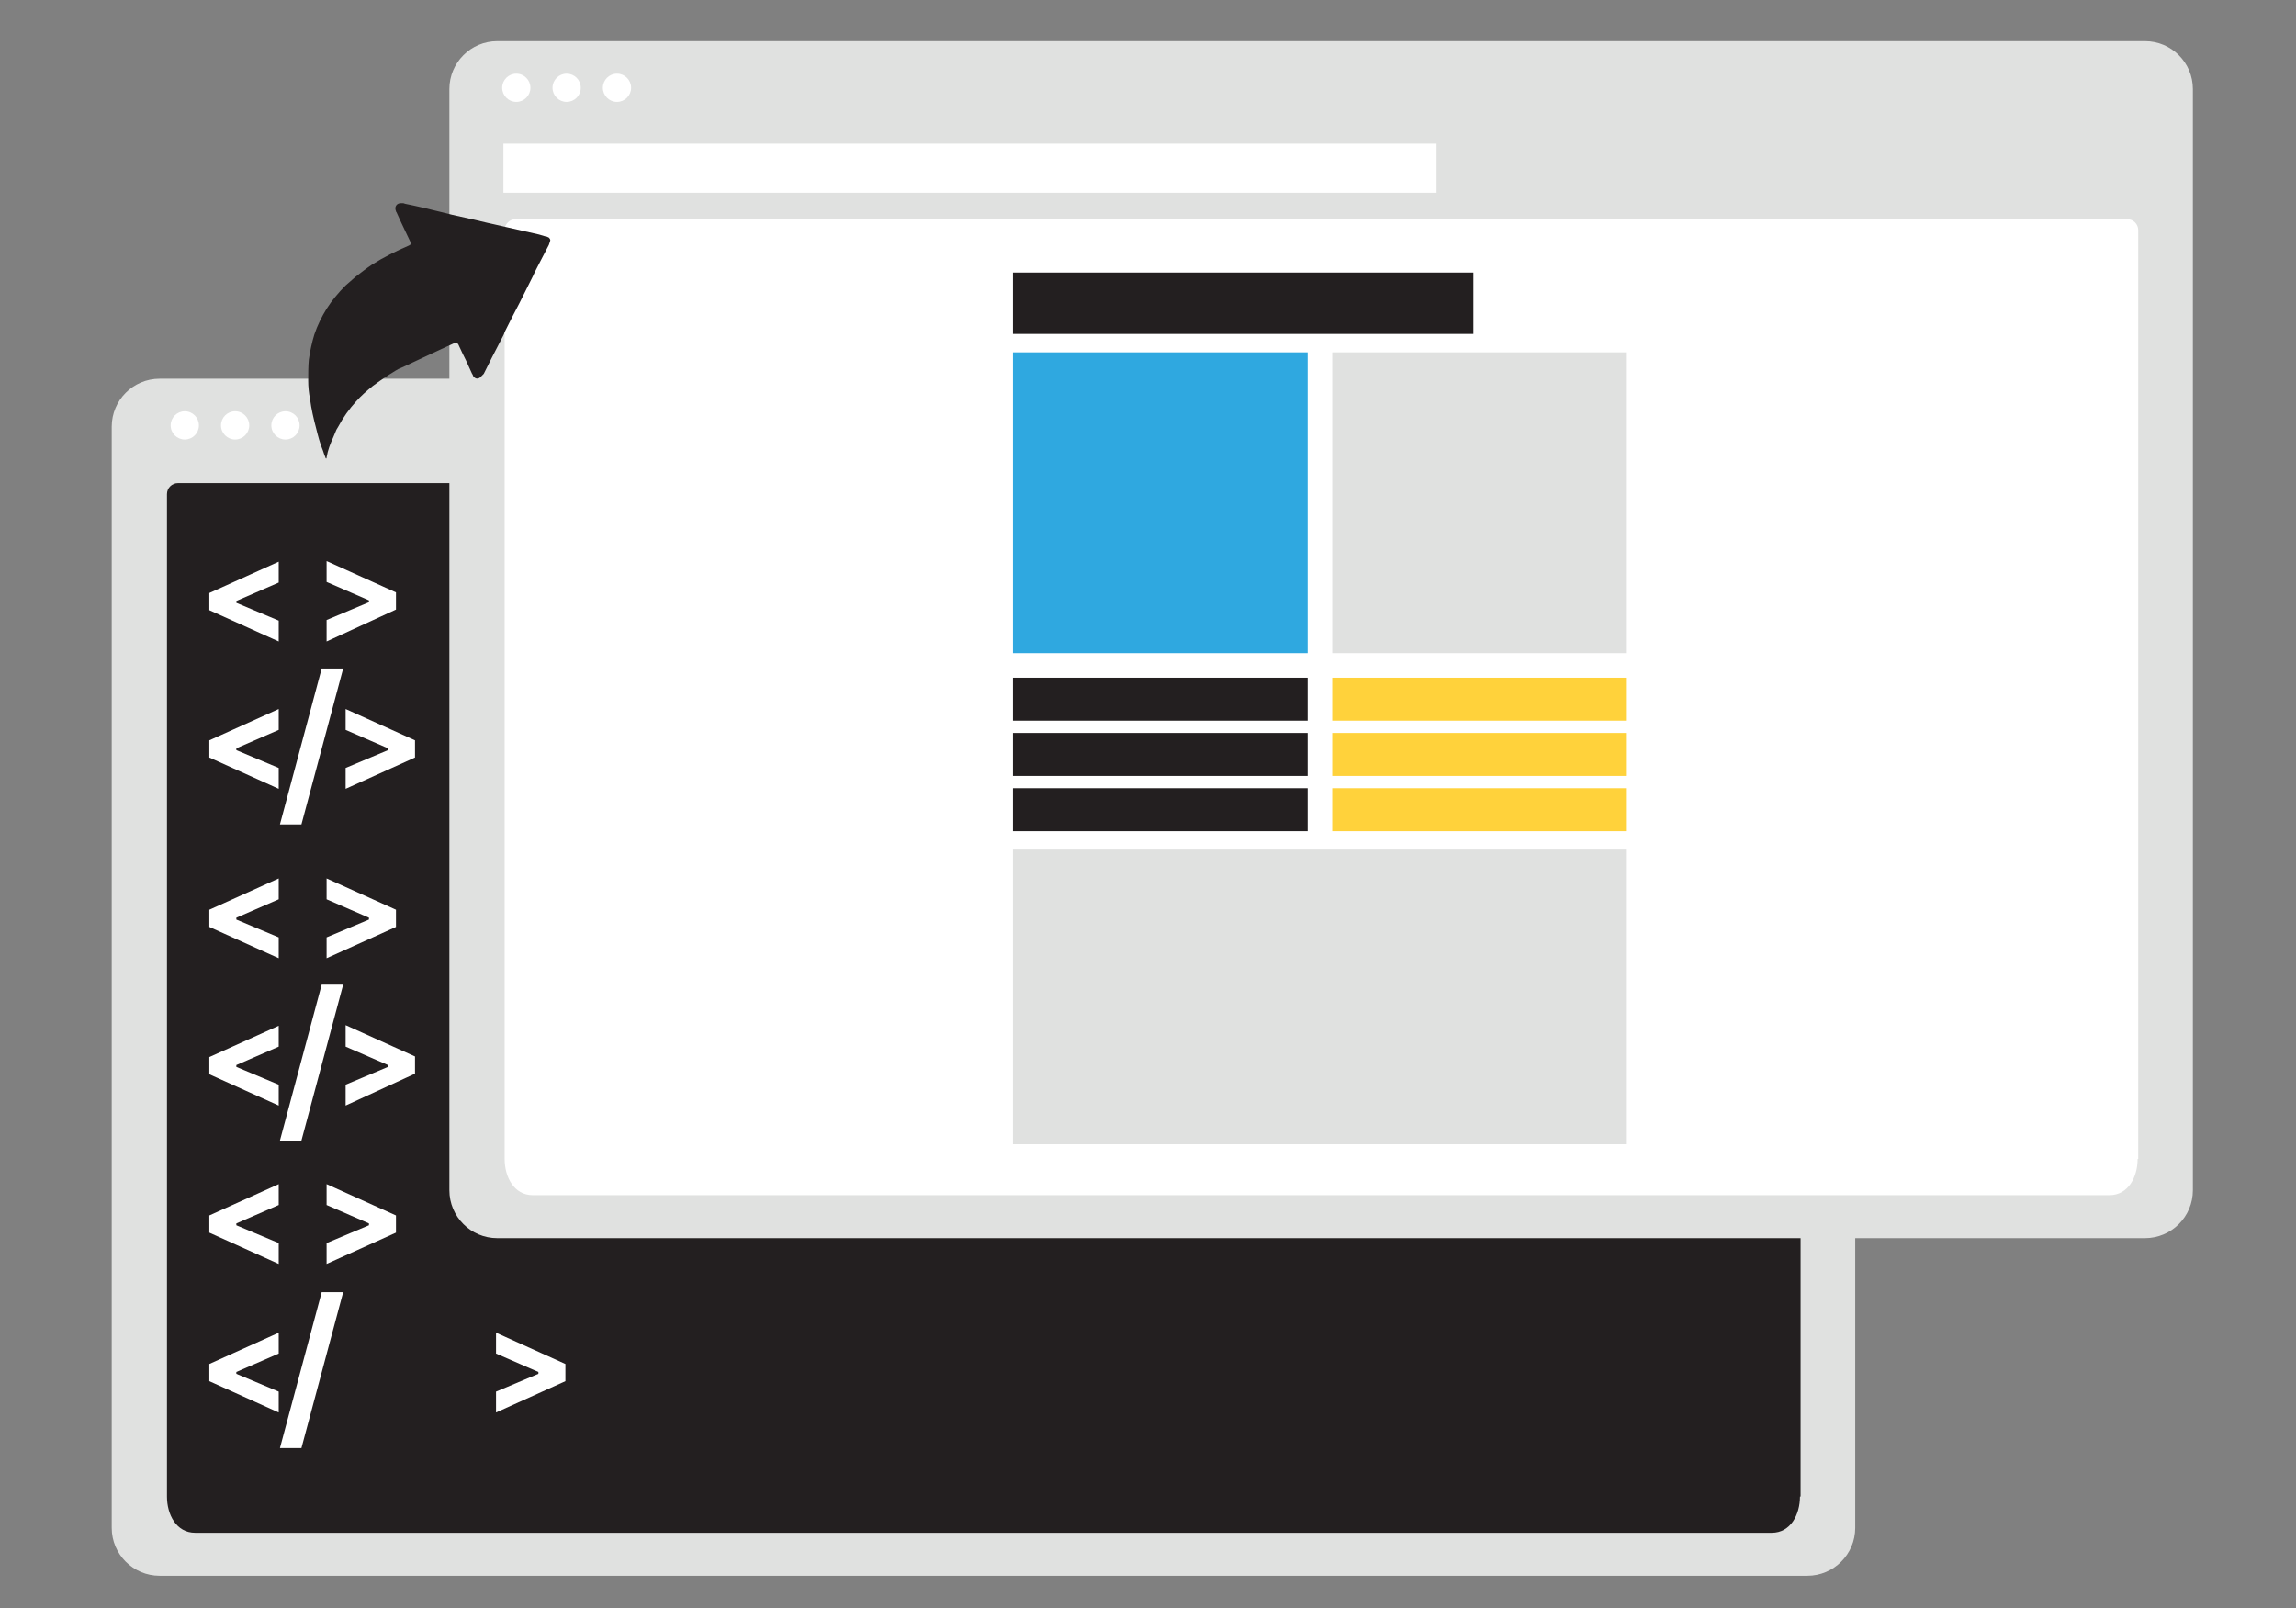 <svg xmlns="http://www.w3.org/2000/svg" viewBox="0 0 374 262" enable-background="new 0 0 374 262"><rect x="0" y="0" width="374" height="262" fill="#808080" stroke="none"/><circle fill="#fff" cx="84.1" cy="14.3" r="2.3"/><g><path fill="#231F20" d="M233.1 76.3h-5l-204.1-.2v177.3h272v-177z"/><path fill="#E0E1E0" d="M302.2 69.5c0-4.3-3.5-7.8-7.8-7.8h-268.4c-4.3 0-7.8 3.5-7.8 7.8v179.4c0 4.3 3.5 7.8 7.8 7.8h268.4c4.3 0 7.8-3.5 7.8-7.8v-179.4zm-9 174.3c0 2.9-1.5 5.9-4.6 5.9h-256.8c-3.1 0-4.6-3-4.6-5.9v-163.3c0-1 .8-1.8 1.8-1.8h262.5c1 0 1.8.8 1.8 1.8v163.3z"/><circle fill="#fff" cx="30.1" cy="69.3" r="2.3"/><circle fill="#fff" cx="38.3" cy="69.3" r="2.3"/><circle fill="#fff" cx="46.5" cy="69.3" r="2.3"/><g fill="#fff"><path d="M45.4 104.5l-11.3-5.1v-2.8l11.3-5.1v3.4l-6.9 3v.3l6.9 2.9v3.4zM53.2 104.5v-3.5l6.9-2.9v-.3l-6.9-3v-3.4l11.3 5.1v2.8l-11.3 5.2z"/></g><g fill="#fff"><path d="M45.4 128.5l-11.3-5.1v-2.8l11.3-5.1v3.4l-6.9 3v.3l6.9 2.9v3.4zM49.1 134.3h-3.5l6.8-25.4h3.5l-6.8 25.4zM56.3 128.5v-3.4l6.9-2.9v-.3l-6.9-3v-3.4l11.3 5.1v2.8l-11.3 5.1z"/></g><g fill="#fff"><path d="M45.4 156.1l-11.3-5.1v-2.8l11.3-5.1v3.4l-6.9 3v.3l6.9 2.9v3.4zM53.2 156.1v-3.4l6.9-2.9v-.3l-6.9-3v-3.4l11.3 5.1v2.8l-11.3 5.1z"/></g><g fill="#fff"><path d="M45.4 180.1l-11.3-5.1v-2.8l11.3-5.1v3.4l-6.9 3v.3l6.9 2.9v3.4zM49.1 185.8h-3.5l6.8-25.4h3.5l-6.8 25.4zM56.3 180.1v-3.4l6.9-2.9v-.3l-6.9-3v-3.5l11.3 5.1v2.8l-11.3 5.2z"/></g><g fill="#fff"><path d="M45.4 205.9l-11.3-5.1v-2.8l11.3-5.1v3.4l-6.9 3v.3l6.9 2.9v3.4zM53.2 205.9v-3.4l6.9-2.9v-.3l-6.9-3v-3.4l11.3 5.1v2.8l-11.3 5.1z"/></g><g fill="#fff"><path d="M45.4 230.1l-11.3-5.1v-2.8l11.3-5.1v3.4l-6.9 3v.3l6.9 2.9v3.4zM49.1 235.9h-3.5l6.8-25.4h3.5l-6.8 25.4zM80.8 230.1v-3.4l6.9-2.9v-.3l-6.9-3v-3.4l11.3 5.1v2.8l-11.3 5.1z"/></g></g><g><circle fill="#fff" cx="92.3" cy="14.3" r="2.3"/><circle fill="#fff" cx="100.5" cy="14.3" r="2.3"/><path fill="#fff" d="M79 33.4h272v165h-272z"/><path fill="#E0E1E0" d="M357.2 14.5c0-4.3-3.5-7.8-7.8-7.8h-268.4c-4.3 0-7.8 3.5-7.8 7.8v179.4c0 4.3 3.5 7.8 7.8 7.8h268.4c4.3 0 7.8-3.5 7.8-7.8v-179.4zm-9 174.3c0 2.9-1.5 5.9-4.6 5.9h-256.8c-3.1 0-4.6-3-4.6-5.9v-151.3c0-1 .8-1.8 1.8-1.8h262.5c1 0 1.8.8 1.8 1.8v151.3z"/><path fill="#fff" d="M82 23.4h152v8h-152z"/><path fill="#2FA8E0" d="M165 57.4h48v49h-48z"/><path fill="#E0E1E0" d="M217 57.4h48v49h-48zM165 138.4h100v48h-100z"/><path fill="#231F20" d="M165 44.4h75v10h-75zM165 110.4h48v7h-48zM165 128.4h48v7h-48z"/><path fill="#FFD23B" d="M217 110.4h48v7h-48zM217 128.4h48v7h-48z"/><path fill="#231F20" d="M165 119.4h48v7h-48z"/><path fill="#FFD23B" d="M217 119.4h48v7h-48z"/><circle fill="#fff" cx="84.1" cy="14.3" r="2.3"/><circle fill="#fff" cx="92.3" cy="14.3" r="2.3"/><circle fill="#fff" cx="100.5" cy="14.3" r="2.3"/></g><path fill="#231F20" d="M53.1 74.7c.1 0 .1-.1.1-.2.2-1.2.6-2.2 1.1-3.3l.5-1.2.3-.5c.8-1.5 1.8-2.9 2.9-4.1.8-.9 1.7-1.7 2.7-2.5 1.2-.9 2.4-1.7 3.7-2.5.3-.2.7-.4 1-.5l6.2-2.9 2.4-1.1c.3-.1.6 0 .7.3.4.9.8 1.7 1.2 2.5l1 2.2c.1.1.1.2.2.4.3.4.7.5 1.1.2l.6-.6 1.3-2.6 1.6-3.1c.2-.4.4-.7.5-1.1.8-1.6 1.6-3.2 2.4-4.7l2.2-4.4c.4-.9.9-1.8 1.3-2.6l1.3-2.5.2-.6c.1-.2 0-.4-.2-.6-.2-.1-.4-.2-.6-.2l-1-.3-5.3-1.2-3.1-.7-2.1-.5-3.6-.8-1.6-.4c-2-.5-4.1-1-6.1-1.4l-.3-.1h-.4c-.7 0-1.1.6-.8 1.3 0 .1.1.2.1.2.7 1.6 1.5 3.2 2.2 4.7.2.4.2.5-.2.7-2.1.9-4.1 1.9-6 3.1-.9.6-1.8 1.3-2.7 2l-1.6 1.4c-1.2 1.2-2.2 2.4-3.1 3.8-.8 1.3-1.5 2.7-2 4.2-.4 1.3-.7 2.7-.9 4.1-.1 1.1-.1 2.3-.1 3.4 0 1 .1 2 .3 3 .2 1.6.6 3.3 1 4.8.3 1.2.6 2.4 1.1 3.6.2.6.2.6.4 1.1 0 0 0 .1.1.2z"/></svg>